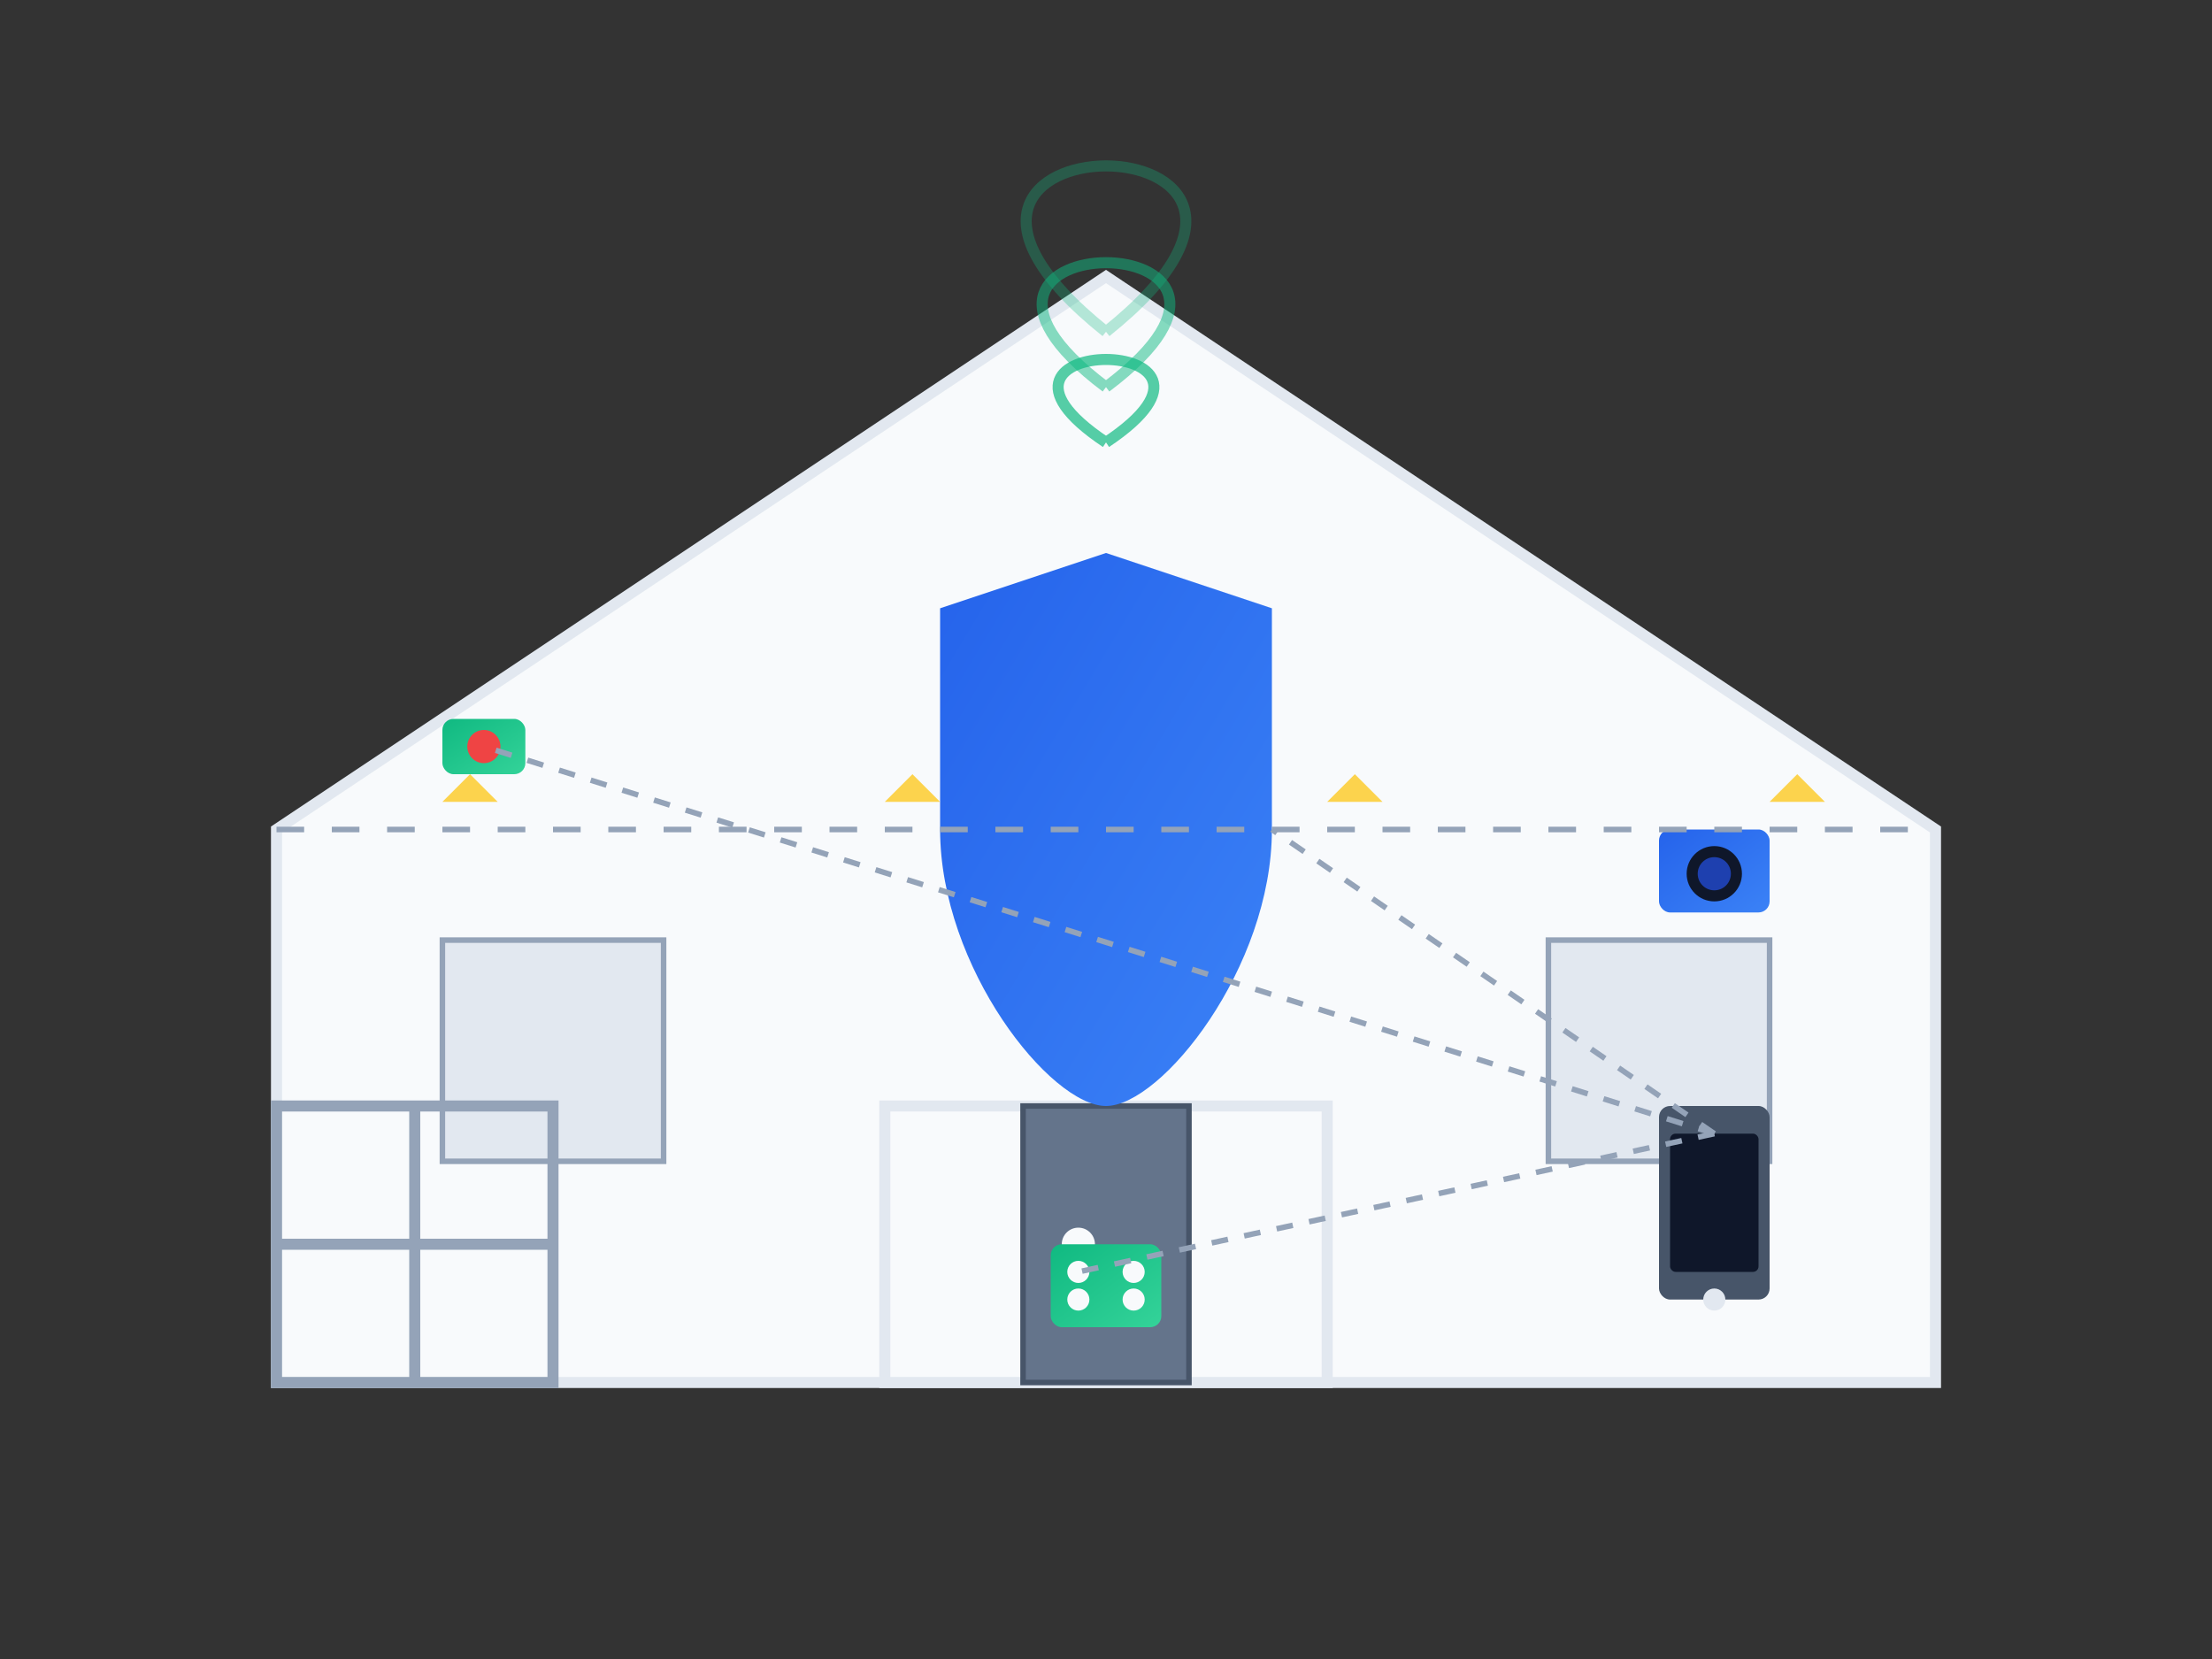 <?xml version="1.0" encoding="UTF-8"?>
<svg width="400" height="300" viewBox="0 0 400 300" xmlns="http://www.w3.org/2000/svg">
  <rect x="0" y="0" width="400" height="300" fill="#333333" stroke="none"/>
  <defs>
    <linearGradient id="hero-gradient" x1="0%" y1="0%" x2="100%" y2="100%">
      <stop offset="0%" style="stop-color:#2563eb;stop-opacity:1" />
      <stop offset="100%" style="stop-color:#3b82f6;stop-opacity:1" />
    </linearGradient>
    <linearGradient id="secondary-gradient" x1="0%" y1="0%" x2="100%" y2="100%">
      <stop offset="0%" style="stop-color:#10b981;stop-opacity:1" />
      <stop offset="100%" style="stop-color:#34d399;stop-opacity:1" />
    </linearGradient>
  </defs>
  
  <!-- House Outline -->
  <path d="M50,150 L200,50 L350,150 L350,250 L50,250 Z" fill="#f8fafc" stroke="#e2e8f0" stroke-width="2" />
  <rect x="160" y="200" width="80" height="50" fill="#f8fafc" stroke="#e2e8f0" stroke-width="2" />
  
  <!-- Windows -->
  <rect x="80" y="170" width="40" height="40" fill="#e2e8f0" stroke="#94a3b8" stroke-width="1" />
  <rect x="280" y="170" width="40" height="40" fill="#e2e8f0" stroke="#94a3b8" stroke-width="1" />
  
  <!-- Door -->
  <rect x="185" y="200" width="30" height="50" fill="#64748b" stroke="#475569" stroke-width="1" />
  <circle cx="195" cy="225" r="3" fill="#f8fafc" />
  
  <!-- Security Shield -->
  <path d="M200,100 L230,110 L230,150 C230,175 210,200 200,200 C190,200 170,175 170,150 L170,110 Z" fill="url(#hero-gradient)" />
  
  <!-- Security Camera -->
  <rect x="300" y="150" width="20" height="15" rx="2" fill="url(#hero-gradient)" />
  <circle cx="310" cy="158" r="5" fill="#0f172a" />
  <circle cx="310" cy="158" r="3" fill="#1e40af" />
  
  <!-- Electric Fence -->
  <line x1="50" y1="150" x2="350" y2="150" stroke="#94a3b8" stroke-width="1" stroke-dasharray="5,5" />
  <path d="M80,145 L90,145 L85,140 Z" fill="#fcd34d" />
  <path d="M160,145 L170,145 L165,140 Z" fill="#fcd34d" />
  <path d="M240,145 L250,145 L245,140 Z" fill="#fcd34d" />
  <path d="M320,145 L330,145 L325,140 Z" fill="#fcd34d" />
  
  <!-- Alarm System -->
  <rect x="80" y="130" width="15" height="10" rx="2" fill="url(#secondary-gradient)" />
  <circle cx="87.5" cy="135" r="3" fill="#ef4444">
    <animate attributeName="opacity" values="1;0.3;1" dur="2s" repeatCount="indefinite" />
  </circle>
  
  <!-- Gate -->
  <rect x="50" y="200" width="50" height="50" fill="none" stroke="#94a3b8" stroke-width="2" />
  <line x1="50" y1="225" x2="100" y2="225" stroke="#94a3b8" stroke-width="2" />
  <line x1="75" y1="200" x2="75" y2="250" stroke="#94a3b8" stroke-width="2" />
  
  <!-- Smart Lock -->
  <rect x="190" y="225" width="20" height="15" rx="2" fill="url(#secondary-gradient)" />
  <circle cx="195" cy="230" r="2" fill="#f8fafc" />
  <circle cx="195" cy="235" r="2" fill="#f8fafc" />
  <circle cx="205" cy="230" r="2" fill="#f8fafc" />
  <circle cx="205" cy="235" r="2" fill="#f8fafc" />
  
  <!-- Wireless Network -->
  <path d="M200,80 C170,60 230,60 200,80" fill="none" stroke="#10b981" stroke-width="2" opacity="0.7">
    <animate attributeName="opacity" values="0.7;0.2;0.7" dur="3s" repeatCount="indefinite" />
  </path>
  <path d="M200,70 C160,40 240,40 200,70" fill="none" stroke="#10b981" stroke-width="2" opacity="0.5">
    <animate attributeName="opacity" values="0.5;0.1;0.5" dur="3s" repeatCount="indefinite" />
  </path>
  <path d="M200,60 C150,20 250,20 200,60" fill="none" stroke="#10b981" stroke-width="2" opacity="0.3">
    <animate attributeName="opacity" values="0.3;0.05;0.3" dur="3s" repeatCount="indefinite" />
  </path>
  
  <!-- Mobile Device -->
  <rect x="300" y="200" width="20" height="35" rx="2" fill="#475569" />
  <rect x="302" y="205" width="16" height="25" rx="1" fill="#0f172a" />
  <circle cx="310" cy="235" r="2" fill="#e2e8f0" />
  
  <!-- Connection Lines (Dashed) -->
  <line x1="310" y1="205" x2="230" y2="150" stroke="#94a3b8" stroke-width="1" stroke-dasharray="3,3" />
  <line x1="310" y1="205" x2="87.5" y2="135" stroke="#94a3b8" stroke-width="1" stroke-dasharray="3,3" />
  <line x1="310" y1="205" x2="195" y2="230" stroke="#94a3b8" stroke-width="1" stroke-dasharray="3,3" />
</svg>